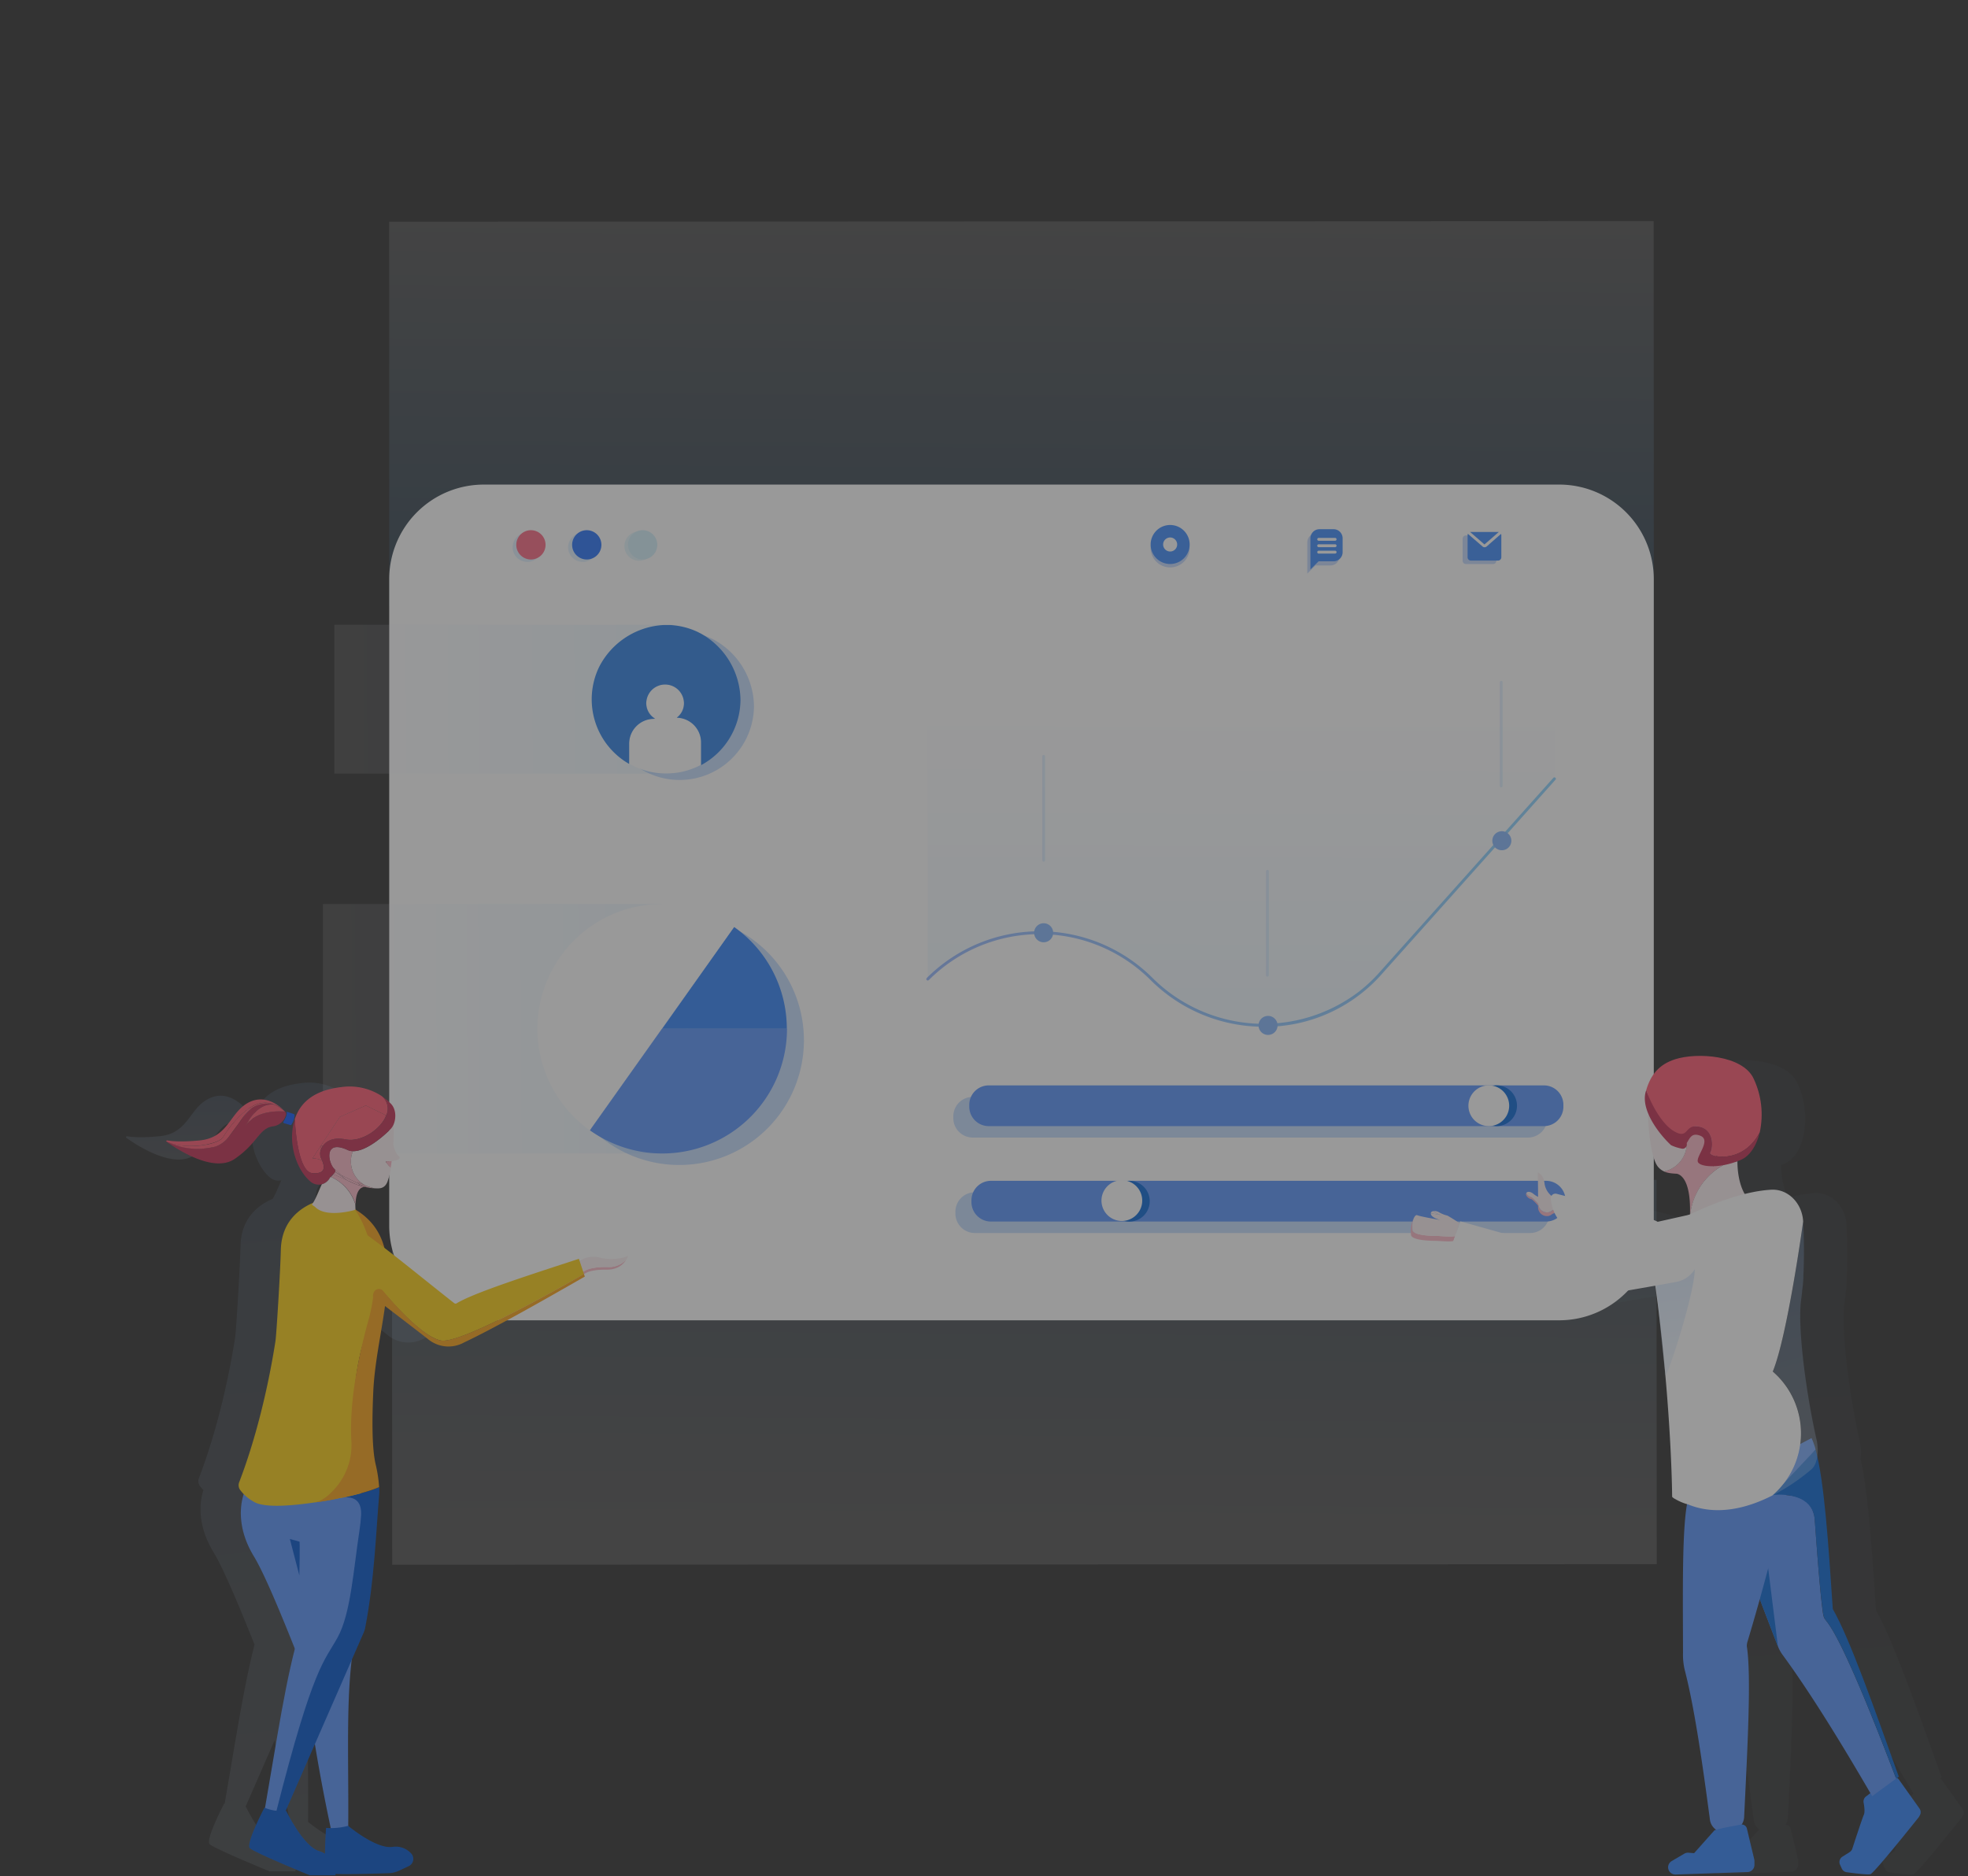 <svg width="449" height="428" fill="none" xmlns="http://www.w3.org/2000/svg">
  <rect width="100%" height="100%" fill="#333333" stroke="none"/>
  <g opacity=".5">
    <g opacity=".45">
      <path d="M52.93 256.08a3.56 3.56 0 0 0 3.12-2.62.79.79 0 0 0-.2-.74 10.5 10.5 0 0 0-1.17-1.07l-.14-.1c-1.53-1.15-4-2.32-6.76-.97-4.68 2.16-4.68 8.03-11.44 8.64-4 .39-6.2.2-7.35 0a.2.2 0 0 0-.08 0 .2.2 0 0 0-.15.18l.01.1.06.09c2.72 1.93 10.81 7.12 15.53 3.93 5.19-3.59 5.5-6.91 8.57-7.44Z" fill="url(#a)" style="mix-blend-mode:multiply" opacity=".34"/>
      <path d="M55.5 255a.23.23 0 0 0 .13.34l1.46.41c.05.02.1.01.14 0a.22.22 0 0 0 .11-.1c.43-.65.67-1.41.7-2.2a.22.22 0 0 0-.16-.2c-.43-.14-1.69-.55-1.68-.53.25.64-.38 1.78-.7 2.28Z" fill="url(#b)"/>
      <path d="M127.8 286.06a6.19 6.19 0 0 0-4.73.66l-.15-.44c-11.73 3.85-24.1 7.81-27.97 10.2a.5.5 0 0 1-.47-.07c-6.25-4.92-11.4-9.16-15.94-12.61a14 14 0 0 0-6.55-8.7l-.06-.1V273.89c.1-4.59 2.31-3.97 2.31-3.97l1 .18c.39.05.75.09 1.07.1.33.03.66.04.97 0a1.97 1.97 0 0 0 1.55-.78c.16-.23.3-.47.4-.73.35-1.01.6-2.05.77-3.11v-.06c0-.25.2-1.3.22-1.52.85-.13 2.38-.47 1.53-1.18-.84-.72-1.2-2.56-1.2-2.56.1-1.85.1-3.52.06-4.62.59-1.38.61-3.5-.6-4.72a13.26 13.26 0 0 0-11.33-3.8c-5.66.64-9.24 3.08-10.62 7.32-.3.92-.5 1.88-.58 2.85-.41 4.32 1.4 8.87 3.88 11.12.12.1.24.22.36.31a2.88 2.88 0 0 0 2.52.53c-.36.58-1.2 2.96-2.03 4.26-3.09 1.31-7.2 4.25-7.33 10.77-.11 4.65-1 19.42-1.22 20.82-1.76 11.21-4.64 22.67-8.28 32.15a1.83 1.83 0 0 0 .26 1.78c.24.32.5.62.79.91-.65 1.88-1.84 7.39 2.31 14.2 2.55 4.2 6.75 14.58 9.34 21.05-2.54 9.93-4.46 22.78-6.83 36.35l-.11-.05s-4.33 8.24-3.3 9.24c1.03 1 13.67 6.19 13.67 6.19h5.9v-.33c3.1.11 9.52-.1 12.17-.19a6.02 6.02 0 0 0 2.26-.53l2.22-1.03a1.82 1.82 0 0 0 .5-3 4.75 4.75 0 0 0-4.14-1.4c-3.61.57-9.76-4.47-10.14-4.8.12-13.97-.47-27.2.8-37.87l2.77-6.33c.17-.4.29-.81.34-1.24 2.03-10.57 2.38-20.78 3.18-30.6 0-2.17-.28-4.34-.81-6.45-.97-3.96-.8-11.16-.56-16.54.29-6.5 1.83-13.27 2.68-19.56 3.42 2.62 6.96 5.32 9.71 7.47a7.33 7.33 0 0 0 8.27.87c6.81-3.22 16.97-8.97 27.6-15.06l-.18-.55c.53-.42 1.86-1.07 5.05-1.03 2.69.04 3.93-1.25 4.59-2.29.17-.3.32-.6.44-.91-.76.51-3.71 1.17-6.36.51ZM65.24 416.11s-.26 3.1-.26 5.9c-.4-.27-.84-.48-1.3-.6-3.65-1-7.56-9.17-7.56-9.17h-.13l6.68-15.28c.99 5.96 2.18 12.33 3.63 19.19-.34 0-.7-.01-1.06-.04Z" fill="url(#c)" style="mix-blend-mode:multiply" opacity=".3"/>
    </g>
    <path d="m377.94 269.17.04 87.68-288.5.13-.05-87.68 288.51-.13Z" fill="url(#d)" style="mix-blend-mode:multiply" opacity=".16"/>
    <g opacity=".13">
      <path d="m447.73 412.67-4.68-6.55c-.11-.15-.25-.28-.4-.38l.34-.25c-5.56-15.55-11.2-31.52-14.99-38.09-.9-13.46-1.78-27.04-3.52-34.59.18-1.25.13-2.53-.13-3.77-2.46-10.8-4.38-25.78-3.53-31.83.12-.82.2-1.66.3-2.52.14-1.05.22-2.11.22-3.18v-.1c0-.23 0-.47.03-.7.17-4.03.07-8.08-.1-11.3-.2-4.16-3.44-7.42-7.25-7.2-2.03.14-4.04.47-6 .98-1.79-3.11-1.65-7.41-1.65-7.41l.93-.39c1.96-.9 3.44-3.2 4.13-6.16.88-4.11.4-8.4-1.39-12.2-2.49-5.34-12.87-6-17.85-4.38-3.57 1.16-5.48 3.45-6.5 6.94l-.14.47c-.45 1.65-.06 3.48.72 5.24l-.25.08c.1 2.33.55 9.22 2.18 11.5.4.52.92.94 1.52 1.2.77.3 1.59.46 2.41.47h.33c.9.14 3.32 1.25 3.1 9.24l-.22.1-7.08 1.63c-2.27-1.31-13.92-4.04-22.95-6.36a1.03 1.03 0 0 0-1.17.46 4.35 4.35 0 0 1-1.57-2.82c-.21-2.03-1.46-2.46-1.5-2.47l.04 4.37V276.22a2.03 2.03 0 0 0 2.03 2c.34.01.66-.09.94-.28.22-.16.47-.3.73-.4.18.42.4.81.65 1.18.18.22.4.4.66.51 3.45 1.74 6.83 3.43 10 4.95-2.72.73-5.47 1.49-8.27 2.28-.3.08-.62.06-.92-.04-3.68-1.55-14.15-4.38-23.5-7l-.16.42c-.2-.13-2.5-1.62-2.76-1.72-.66-.15-1.3-.4-1.9-.74a1.97 1.97 0 0 0-1.3-.28c-.3.04-.54.19-.58.48v.1c.05.94 2.16 1.44 2.16 1.44s-4.46-.76-5.27-1.09c-.29-.12-.58.25-.83.82a7.17 7.17 0 0 0-.5 3.71c.38 1.36 5.84 1.27 5.84 1.27s3.09.25 3.73 0l-.15.4 22.1 11.74a10.1 10.1 0 0 0 7.2.88c5.68-.93 11.23-1.88 16.67-2.85.27 1.93.52 3.86.75 5.8.6 5.75 1.4 13.48 1.52 14.44.98 10.9 1.48 20.86 1.56 27.68.23.22.49.4.78.53.83.47 1.7.84 2.62 1.1-1.17 6.56-.93 20.8-.92 33.81-.04 1.45.13 2.89.5 4.28 2.11 8.31 3.93 20.6 5.63 33.62a3.4 3.4 0 0 0 1.35 2.2.94.94 0 0 0-.34.15l-4.58 5.14-1.23-.12c-.34-.03-.68.05-.97.22l-2.89 1.68a1.64 1.64 0 0 0-.66 2.1 1.62 1.62 0 0 0 1.55.96l16.31-.56a1.66 1.66 0 0 0 1.48-1.06c.08-.2.11-.42.1-.64v-.86c0-.11-.01-.22-.04-.33l-1.66-6.97a1.16 1.16 0 0 0-1.17-.85c.34-.54.53-1.16.54-1.8.75-15.6 1.67-32 .6-38.72 0-.29.05-.57.12-.85.95-3.07 1.9-6.32 2.83-9.7l1.81 4.7c1.03 2.7 1.84 4.8 2.3 5.96.25.67.6 1.3 1.03 1.88 6.22 8.51 12.98 19.43 19.95 31.43l-.96.73a1.43 1.43 0 0 0-.55 1.4c.16.88.32 2.19.04 2.8-.38.8-2.1 6.03-2.62 7.67-.1.31-.31.59-.6.76l-1.66 1.06a1.46 1.46 0 0 0-.65 1.08c-.02.25.02.5.13.72l.39.88a1.44 1.44 0 0 0 1.11.83c1.5.22 4.71.66 5.39.45.86-.23 10.4-12.21 10.96-12.91l.05-.07.18-.27a1.43 1.43 0 0 0-.03-1.7Z" fill="url(#e)" style="mix-blend-mode:multiply" opacity=".3"/>
      <path d="M359.44 274.32c.37.05 1.68 1.54 1.68 1.54v-2.01c-.4-.21-.78-.46-1.14-.74-.43-.38-1.31-.66-1.55-.1-.28.54.63 1.27 1 1.31Z" fill="url(#f)"/>
    </g>
    <path d="m88.82 138.27-.04-87.69 288.5-.13.05 87.68-288.51.14Z" fill="url(#g)" style="mix-blend-mode:multiply" opacity=".16"/>
    <path d="M355.72 110.55H110.38a21.58 21.58 0 0 0-21.58 21.58v147.5a21.58 21.58 0 0 0 21.58 21.58h245.34a21.58 21.58 0 0 0 21.59-21.58v-147.5a21.58 21.58 0 0 0-21.59-21.58Z" fill="#fff"/>
    <path opacity=".12" d="M150.98 206.24h-77.3v56.91h77.3v-56.91Z" fill="url(#h)"/>
    <path opacity=".12" d="M153.58 142.54h-77.3v33.95h77.3v-33.95Z" fill="url(#i)"/>
    <g opacity=".31" fill="#4791FC">
      <path d="M154.95 208.86a28.45 28.45 0 0 0-16.5 51.63l32.94-46.4a28.34 28.34 0 0 0-16.44-5.23Z"/>
      <path d="M154.95 237.31h28.46a28.4 28.4 0 0 0-12.02-23.22l-17.29 24.36-15.64 22.04c.35.25.7.5 1.07.73a28.44 28.44 0 0 0 43.86-22.77c0-.38.04-.76.04-1.14h-28.48Z"/>
    </g>
    <path d="M179.51 234.7a28.4 28.4 0 0 0-12.02-23.22l-16.43 23.22h28.45Z" fill="#3585F9"/>
    <path opacity=".31" d="m162.94 145.98-.34-.18-.27-.13c-.31-.15-.66-.29-.95-.41l-.53-.21-.29-.1c-.4-.14-.81-.27-1.23-.37l-.17-.05c-.44-.1-.89-.2-1.36-.28l-.24-.04-.42-.07h-.3c-.3 0-.6-.05-.9-.06h-1.45a17.57 17.57 0 0 0-14.73 9.53 16.97 16.97 0 1 0 32.26 7.57 17.53 17.53 0 0 0-9.08-15.2Z" fill="#4791FC"/>
    <path d="M151.06 206.24a28.45 28.45 0 0 0-16.5 51.63l32.93-46.4a28.31 28.31 0 0 0-16.43-5.23Z" fill="#fff"/>
    <path d="m151.06 234.7 16.43-23.22-17.25 24.35-15.65 22.04a28.45 28.45 0 0 0 44.94-22.04l.03-1.14h-28.5Z" fill="#5B95FC"/>
    <path d="M154.4 163.68a4.08 4.08 0 0 0 1.65-3.27 4.3 4.3 0 0 0-8.6 0 4.1 4.1 0 0 0 2.02 3.51l-.6.03a5.68 5.68 0 0 0-5.33 5.7v4.57a16.98 16.98 0 0 0 16.41.26v-5.12a5.66 5.66 0 0 0-5.55-5.68Z" fill="#fff"/>
    <path d="M154.07 142.66c-.4-.05-.8-.07-1.2-.1a16.82 16.82 0 0 1 1.2.1Z" fill="#3384E5"/>
    <path d="M168.94 159.72a17.57 17.57 0 0 0-9.07-15.2l-.34-.17-.27-.14c-2-.96-4.17-1.5-6.38-1.62h-1.46a17.58 17.58 0 0 0-14.73 9.57 16.98 16.98 0 0 0 6.85 22.12v-4.58a5.67 5.67 0 0 1 5.33-5.69l.6-.03a4.1 4.1 0 0 1-2.03-3.51 4.3 4.3 0 0 1 8.61 0 4.08 4.08 0 0 1-1.65 3.27 5.66 5.66 0 0 1 5.55 5.7v5.12a17.02 17.02 0 0 0 8.99-14.84Z" fill="#3384E5"/>
    <path opacity=".41" d="M132.96 128.2a3.34 3.34 0 1 0 0-6.69 3.34 3.34 0 0 0 0 6.68Z" fill="#B8DFFF"/>
    <path opacity=".6" d="M145.62 127.92a3.34 3.34 0 1 0 0-6.67 3.34 3.34 0 0 0 0 6.67Z" fill="#D6F1FC"/>
    <path d="M146.62 127.64a3.34 3.34 0 1 0 0-6.68 3.34 3.34 0 0 0 0 6.68Z" fill="#D6F1FC"/>
    <path d="M133.87 127.64a3.34 3.34 0 1 0 0-6.68 3.34 3.34 0 0 0 0 6.68Z" fill="#2B75F9"/>
    <path opacity=".41" d="M120.3 128.2a3.34 3.34 0 1 0 0-6.69 3.34 3.34 0 0 0 0 6.68Z" fill="#B8DFFF"/>
    <path d="M121.13 127.64a3.34 3.34 0 1 0 0-6.68 3.34 3.34 0 0 0 0 6.68Z" fill="#FC6B86"/>
    <path opacity=".12" d="M211.67 128.19v95.17a36.11 36.11 0 0 1 51.06 0 36.13 36.13 0 0 0 47.38 3.23 37.24 37.24 0 0 0 5.06-4.75l39.48-44.18v-49.47H211.67Z" fill="url(#j)"/>
    <path d="M288.32 234.24a36.46 36.46 0 0 1-25.81-10.65 35.79 35.79 0 0 0-50.6 0 .33.33 0 0 1-.47 0 .33.33 0 0 1 0-.46 36.44 36.44 0 0 1 51.53 0 35.9 35.9 0 0 0 46.94 3.2c1.82-1.4 3.5-2.98 5.01-4.71l39.49-44.18a.33.33 0 0 1 .46 0 .34.34 0 0 1 .1.23c0 .04 0 .09-.03.13a.33.33 0 0 1-.07.1l-39.48 44.18a35.6 35.6 0 0 1-27.1 12.18l.03-.02Z" fill="url(#k)" opacity=".58"/>
    <path d="M238.11 214.97a2.17 2.17 0 1 0 0-4.34 2.17 2.17 0 0 0 0 4.34Z" fill="#88B8FC"/>
    <path d="M342.5 193.97a2.17 2.17 0 1 0 0-4.33 2.17 2.17 0 0 0 0 4.33Z" fill="#88B8FC"/>
    <path d="M289.16 236.1a2.17 2.17 0 1 0 0-4.33 2.17 2.17 0 0 0 0 4.33Z" fill="#88B8FC"/>
    <path d="M238.11 196.58a.32.32 0 0 1-.23-.1.32.32 0 0 1-.1-.22v-23.7a.33.33 0 1 1 .66 0v23.7c0 .08-.03.17-.1.23a.32.32 0 0 1-.23.1Z" fill="url(#l)" opacity=".15"/>
    <path d="M342.5 179.64a.33.33 0 0 1-.32-.33v-23.7a.33.33 0 0 1 .65 0v23.7a.34.34 0 0 1-.32.33Z" fill="url(#m)" opacity=".15"/>
    <path d="M289.16 222.8a.33.33 0 0 1-.32-.32v-23.7c0-.09.03-.17.1-.23.05-.07.14-.1.22-.1a.33.33 0 0 1 .33.33v23.7c0 .09-.03.17-.1.23a.33.33 0 0 1-.23.1Z" fill="url(#n)" opacity=".15"/>
    <path opacity=".31" d="M348.6 250.24H221.94a4.44 4.44 0 0 0-4.44 4.43v.42a4.44 4.44 0 0 0 4.44 4.43H348.6a4.44 4.44 0 0 0 4.44-4.43v-.42a4.44 4.44 0 0 0-4.44-4.43Z" fill="#4791FC"/>
    <path opacity=".31" d="M349.1 272H222.42a4.44 4.44 0 0 0-4.44 4.45v.4a4.44 4.44 0 0 0 4.44 4.45h126.66a4.44 4.44 0 0 0 4.44-4.44v-.41a4.44 4.44 0 0 0-4.44-4.44Z" fill="#4791FC"/>
    <path d="M352.25 247.62H225.58a4.44 4.44 0 0 0-4.44 4.44v.4a4.44 4.44 0 0 0 4.44 4.45h126.67a4.44 4.44 0 0 0 4.44-4.44v-.41a4.44 4.44 0 0 0-4.44-4.44Z" fill="#5B95FC"/>
    <path d="M352.75 269.39H226.08a4.44 4.44 0 0 0-4.44 4.44v.41a4.44 4.44 0 0 0 4.44 4.44h126.67a4.44 4.44 0 0 0 4.43-4.44v-.41a4.44 4.44 0 0 0-4.43-4.44Z" fill="#5B95FC"/>
    <path d="M257.66 278.69a4.65 4.65 0 1 0 0-9.3 4.65 4.65 0 0 0 0 9.3Z" fill="#0D69D6"/>
    <path d="M341.45 256.91a4.65 4.65 0 1 0 0-9.3 4.65 4.65 0 0 0 0 9.3Z" fill="#0D69D6"/>
    <path d="M255.95 278.55a4.65 4.65 0 1 0 0-9.3 4.65 4.65 0 0 0 0 9.3Z" fill="#fff"/>
    <path d="m437.8 414.52-.05.07c-.57.71-10.16 12.75-11.02 12.98-.66.18-3.93-.24-5.42-.45a1.43 1.43 0 0 1-1.11-.84l-.4-.88a1.43 1.43 0 0 1 .08-1.34c.11-.19.27-.35.45-.47l1.68-1.06c.28-.18.49-.45.6-.77.53-1.65 2.25-6.9 2.61-7.7.3-.63.13-1.94-.04-2.82a1.44 1.44 0 0 1 .55-1.4l5.45-4.15a1.44 1.44 0 0 1 1.63-.09c.17.1.31.23.43.4l4.7 6.6a1.45 1.45 0 0 1 0 1.66l-.14.26Z" fill="#3585F9"/>
    <path d="M353.92 276.3c-.28.19-.6.3-.94.29a2.03 2.03 0 0 1-2.04-2.02l-.08-7.08.05 4.39v3.56a2.03 2.03 0 0 0 2.03 2c.34.01.67-.09.94-.28.35-.27.75-.43 1.18-.5l-.17-.82c-.35.08-.68.24-.97.46Z" fill="#FCB9C8"/>
    <path d="M352.98 276.59c.33 0 .66-.1.94-.3.3-.22.64-.37 1-.45l-.53-2.7a4.52 4.52 0 0 1-2.01-3.15c-.22-2.05-1.47-2.48-1.52-2.5l.08 7.08a2.03 2.03 0 0 0 2.04 2.02Z" fill="#FCF0F2"/>
    <path d="M349.24 273.1a1.67 1.67 0 0 1-1.04-.89c-.25.56.66 1.31 1.04 1.31s1.7 1.55 1.7 1.55v-.44s-1.34-1.48-1.7-1.52Z" fill="#FCB9C8"/>
    <path d="M350.92 273.9v.44-.44Z" fill="#FCF0F2"/>
    <path d="m350.92 273.9-.01-2.02h-.01l.02 1.63v.39Z" fill="#FCF0F2"/>
    <path d="M349.24 273.1c.37.05 1.67 1.53 1.7 1.55v-1.59c-.42-.2-.8-.46-1.16-.75-.43-.37-1.3-.65-1.56-.1a1.69 1.69 0 0 0 1.02.9Z" fill="#FCF0F2"/>
    <path d="M332 281.97c-.42.28-3.82 0-3.82 0s-5.5.1-5.9-1.27a6.25 6.25 0 0 1 .16-2.62 7.15 7.15 0 0 0-.5 3.73c.37 1.37 5.9 1.27 5.9 1.27s3.39.29 3.8 0l1.38-3.99-1.02 2.88Z" fill="#FCB9C8"/>
    <path d="M327.02 276.3c-.3.04-.54.19-.58.49l2.51.45a4.72 4.72 0 0 1-1.93-.94Z" fill="#FCF0F2"/>
    <path d="M322.3 280.7c.39 1.36 5.9 1.27 5.9 1.27s3.4.28 3.82 0l1-2.91a50.1 50.1 0 0 0-2.77-1.73c-.67-.16-1.3-.4-1.9-.74a1.96 1.96 0 0 0-1.32-.29c.57.46 1.23.78 1.93.94l-2.51-.45v.1c.05.94 2.18 1.44 2.18 1.44s-4.49-.76-5.3-1.1c-.3-.11-.6.26-.84.83a6.24 6.24 0 0 0-.18 2.64Z" fill="#FCF0F2"/>
    <path d="M414.04 346.71c-.5-6.76-8.5-5.54-8.5-5.54l8.7-10.47c-.23-.9-.55-1.78-.94-2.62l-20.95 11.06c3.88 12.1 11.49 31.81 13.31 36.5a8.1 8.1 0 0 0 1.04 1.89c6.36 8.69 13.3 19.96 20.44 32.25l5.46-4.01c-16.55-43.43-16.1-33.33-16.77-38.29-.66-4.95-1.3-14-1.79-20.77Z" fill="#5B95FC"/>
    <path d="m401.34 364.46 1.7-9.62 2.6 20.8-4.3-11.18Z" fill="#0D69D6"/>
    <path d="m404.16 336.96-15.59.82a3.4 3.4 0 0 0-3.17 3.27c-1.74 5.13-1.44 21.36-1.42 36.05-.04 1.45.12 2.9.5 4.3 2.12 8.35 3.92 20.7 5.65 33.8a3.32 3.32 0 0 0 3.93 2.76l1.2-.26a3.4 3.4 0 0 0 2.67-3.27c.76-15.71 1.67-32.17.6-38.92.01-.29.05-.57.12-.85a542.37 542.37 0 0 0 8.87-33.38 3.4 3.4 0 0 0-3.36-4.32Z" fill="#5B95FC"/>
    <path d="M418.15 367.08c-.98-14.56-1.93-29.25-3.93-36.38l-9.73 10.35s9.03-1.13 9.53 5.63c.5 6.77 1.16 15.79 1.84 20.8.67 5 .22-5.14 16.76 38.28l.59-.43c-5.58-15.6-11.25-31.66-15.06-38.25Z" fill="#0D69D6"/>
    <path d="m378.85 248.35-1.65 3.01s-1.06.77-1.04 1.26c.73-.28 1.31 1.43 2.14 1.43a6.69 6.69 0 0 1 1.36 13.21c2.8 1.31 10.27-.32 11.02-.53l2.38-8.86-14.21-9.52Z" fill="#FCB9C8"/>
    <path d="M384.87 260.73a6.64 6.64 0 0 0-6.54-6.68c-.8 0-1.6.16-2.36.45.1 2.34.56 9.27 2.2 11.56.4.53.92.94 1.52 1.2a6.66 6.66 0 0 0 5.18-6.53Z" fill="#FCF0F2"/>
    <path d="m393.9 265.44-11.78 2.3s3.75-.56 3.45 9.4a.17.17 0 0 0 .06.14 14.74 14.74 0 0 1 8.27-11.84Z" fill="#FCB9C8"/>
    <path d="M398.6 273.22c-2.38-3.12-2.2-8.3-2.2-8.3l-2.5.52a14.73 14.73 0 0 0-8.3 11.84c1 1.13 15.3-1.04 13-4.06Z" fill="#FCF0F2"/>
    <path d="M381.92 259.64c4.25 1.3 2.32-3.45 5.8-2.62 3.48.82 3.14 4.89 2.53 5.89-.6 1 7.32 2.94 11.24-4.58.89-4.13.4-8.44-1.4-12.26-2.5-5.36-12.94-6.03-17.94-4.4-3.6 1.16-5.5 3.47-6.55 6.97.8 2.5 2.98 9.93 6.32 11Z" fill="#FF5C74"/>
    <path d="M381.25 261.26c.8.38 1.64.64 2.51.8a.97.97 0 0 0 1.1-1 1.21 1.21 0 0 1 0-.33c.73-1.17 1.12-2.36 3.03-1.64 2.68 1.01-1.1 4.81-.5 6.03.6 1.2 5.3 1.5 9.93-.58 1.96-.9 3.45-3.22 4.15-6.2-3.93 7.5-11.82 5.52-11.24 4.59.6-.93.98-5.17-2.53-5.9-3.5-.71-2.29 3.09-5.8 1.03-3.01-1.78-5.52-6.92-6.3-9.4l-.15.47c-1.12 4.2 3.13 9.66 5.8 12.13Z" fill="#C43155"/>
    <path d="m404.73 272.8-26.53 5.94c-2.29-1.31-14-4.06-23.07-6.39a1.08 1.08 0 0 0-.97.24 1.06 1.06 0 0 0-.34.94c.13 1.58.66 3.1 1.55 4.42.17.22.4.4.65.5 8.23 4.16 16.08 8.01 21.67 10.1.84.39 1.8.49 2.7.29l26.67-5.97-2.33-10.07Z" fill="#fff"/>
    <path d="M414.47 328.52c-2.46-10.85-4.4-25.91-3.54-32 .12-.82.2-1.67.29-2.53.15-1.06.23-2.12.23-3.19v-.1l.04-.7c.16-4.06.07-8.14-.1-11.36 0 0-3.58 26.19-6.92 34.24a18.63 18.63 0 0 1-.12 28.3c3.15-1.6 6.1-3.57 8.79-5.85 1.7-1.3 1.8-4.68 1.33-6.81Z" fill="url(#o)" style="mix-blend-mode:multiply" opacity=".3"/>
    <path d="M404.46 312.9c3.35-8.08 6.93-34.23 6.93-34.23-.22-4.2-3.47-7.47-7.3-7.25-12.24.7-28.14 10.87-28.14 10.87 3.67 20.98 5.4 45.96 5.55 59.21.23.22.5.4.79.54.9.52 1.85.91 2.85 1.18 6.76 2.76 13.85.69 19.2-2.03a18.64 18.64 0 0 0 .12-28.29Z" fill="#fff"/>
    <path d="M377.76 292.8s1.97 19.5 2.19 20.89c.21 1.38 7.63-21.42 6.6-24.88-1.03-3.46-8.79 3.98-8.79 3.98Z" fill="url(#p)" style="mix-blend-mode:multiply" opacity=".3"/>
    <path d="M387.36 284.64a6.4 6.4 0 0 0-7.62-4.67c-7 1.64-14.4 3.6-22.01 5.75-.31.08-.63.07-.93-.04-3.7-1.56-14.23-4.4-23.62-7.04l-1.75 4.86 22.21 11.79a10.17 10.17 0 0 0 7.27.89c7.36-1.22 14.53-2.46 21.53-3.72a6.29 6.29 0 0 0 4.92-7.86v.04Z" fill="#fff"/>
    <path d="M391.13 417.6c.3-.32 5.85-1.29 5.85-1.29a1.2 1.2 0 0 1 .97.07 1.19 1.19 0 0 1 .6.77l1.68 7.03.05.33v.88a1.65 1.65 0 0 1-1.6 1.7l-16.4.56a1.67 1.67 0 0 1-1.7-1.6 1.66 1.66 0 0 1 .82-1.47l2.9-1.7c.29-.16.63-.24.97-.2l1.24.1 4.62-5.19Z" fill="#3585F9"/>
    <path d="m73.77 343.77-17.9-3.6s-3.09 6.44 2.06 14.9c3.84 6.31 11.42 26.64 11.6 26.58a399.33 399.33 0 0 0 6.6 38.47l3.28-.3c.31-18.42-.93-35.81 2.04-48.08.05-.6-.88-2.47-1.08-3.03l-6.6-24.94Z" fill="#5B95FC"/>
    <path d="M82.16 349.1c1.37-8.87-1.14-14.4-1.14-14.4l2.15-1.11-10.56-7.33s-5.04 7.43-4.17 15.19c.86 7.75.06 30.33.06 30.33-3.22 10.42-5.34 25.26-8.1 41.03l2.77.4c8.44-33.25 10.99-34.23 13.97-39.64 3.02-5.5 3.62-15.6 5.02-24.47Z" fill="#5B95FC"/>
    <path d="M65.3 413.14s3.92 8.16 7.55 9.17c3.63 1 3.71 5.51 3.71 5.51h-5.89S58 422.64 57 421.64s3.33-9.24 3.33-9.24c1.57.65 3.27.9 4.97.74Z" fill="#0658CE"/>
    <path d="M81.03 275.82c-4.58.13-7.5-.5-9.49-1.46-3.1 1.31-7.32 4.22-7.47 10.84-.1 4.65-1 19.42-1.23 20.81-1.76 11.22-4.63 22.67-8.27 32.15a1.85 1.85 0 0 0 .25 1.79 9.9 9.9 0 0 0 3.41 2.83c5.13 2.48 24.15-2.03 24.15-2.03s-4.7-20.2 1.31-37c6.08-16.97-2.66-27.93-2.66-27.93Zm-19.82 45.54.06-.52c0 .18-.03.35-.06.52Z" fill="#FCD017"/>
    <path d="M89.4 264.93c0 .19-.18 1.27-.22 1.52.09-.5.18-1 .23-1.52Z" fill="#FCF0F2"/>
    <path d="m84.41 271-1-.18 1 .19Z" fill="#FCF0F2"/>
    <path d="m83.4 270.82.99.18c.39.05.75.08 1.07.1a13.8 13.8 0 0 1-1.91-.58l-.15.3Z" fill="#FCB9C8"/>
    <path d="M65.03 253.6v-.03s-6.45-.72-8.9 3.27c0 0 2.41-5.45 6.55-4.85a5.72 5.72 0 0 0-3.56.06c-2.44.65-3.58 2.81-5 4.73-.55.74-1.26 1.72-1.82 2.46a6.34 6.34 0 0 1-3.12 2.32 15.5 15.5 0 0 1-10.9-1.1l-.35-.16a.18.18 0 0 0 .08.17c2.7 1.93 10.8 7.13 15.52 3.93 5.23-3.57 5.53-6.88 8.6-7.42a3.56 3.56 0 0 0 3.11-2.61.8.8 0 0 0-.21-.77Z" fill="#C43155"/>
    <path d="m64.75 253.33.25.22c-.05-.03-.13-.12-.25-.22Z" fill="#C43155"/>
    <path d="M50.97 259.33c1.2-2.07 4.71-6.65 8.12-7.57 2.78-.73 4.93.92 5.66 1.57l.25.22c-.37-.37-.76-.73-1.17-1.06l-.14-.1c-1.53-1.15-3.99-2.3-6.76-.97-4.62 2.24-4.62 8.11-11.42 8.76-3.99.38-6.2.2-7.34 0h-.08a.19.19 0 0 0-.15.18c3.8 2.01 11.86.95 13.03-1.03Z" fill="#FF5C74"/>
    <path d="M45.5 262.1c1.23-.05 2.44-.22 3.63-.51a6.34 6.34 0 0 0 3.13-2.33l1.81-2.45c1.42-1.92 2.57-4.09 5-4.74 1.15-.4 2.4-.41 3.56-.05-4.14-.6-6.54 4.85-6.54 4.85 2.44-4.02 8.9-3.28 8.9-3.28l-.25-.22c-.73-.65-2.9-2.32-5.66-1.58-3.4.89-6.91 5.47-8.11 7.54-1.2 2.07-9.23 3.04-13.1 1l.35.16a15.5 15.5 0 0 0 7.28 1.6Z" fill="#FF5C74"/>
    <path d="M66.5 256.56c.44-.65.69-1.42.7-2.2a.21.21 0 0 0-.15-.2c-.43-.15-1.7-.55-1.68-.53.25.65-.39 1.78-.7 2.27a.22.22 0 0 0-.02.2c.01.04.03.07.06.09.02.02.05.04.09.05l1.45.42a.23.23 0 0 0 .26-.1Z" fill="#115BFA"/>
    <path d="M76.48 267.2a.6.6 0 0 1-.06.17l.44.22-.27-.21-.11-.18Z" fill="#FCB9C8"/>
    <path d="M79.28 262.36c-5.17-2.39-4.58 2.39-3.19 4.12l.52.45 1.03.98.15.14 4.05 2-.24-.37 1.96.84a6.16 6.16 0 0 1-3.04-7.89c-.43 0-.85-.1-1.24-.27Z" fill="#FCB9C8"/>
    <path d="m76.48 267.2.1.18.28.2.93.47-.15-.14c-.33-.33-.65-.66-1.03-.98l-.52-.45.16.19a.66.66 0 0 1 .23.53Z" fill="#FCB9C8"/>
    <path d="M83.39 270.81Z" fill="#FCB9C8"/>
    <path d="m81.84 270.05 1.55.76.18-.29-1.97-.83.24.36Z" fill="#FCB9C8"/>
    <path d="M79.4 269.38c.66.34 1.34.63 2.04.88l-2.12-.92.08.04Z" fill="#FCB9C8"/>
    <path d="M81.47 270.27c.62.22 1.26.4 1.91.54l-1.26-.36-.65-.18Z" fill="#FCB9C8"/>
    <path d="m77.79 268.05.87.84a35.85 35.85 0 0 1-1.8-1.3l-.44-.22c-.1.2-.23.37-.4.52l3.28 1.44-.66-.44-.85-.84Z" fill="#FCB9C8"/>
    <path d="m81.84 270.05-4.05-2 .87.84.65.45 2.12.92.65.18-.24-.39Z" fill="#FCB9C8"/>
    <path d="m78.66 268.9-.87-.85-.93-.46c.34.26.98.75 1.8 1.3Z" fill="#FCB9C8"/>
    <path d="m82.12 270.45 1.26.36-1.54-.77.28.41Z" fill="#FCB9C8"/>
    <path d="M90.94 263.72c-.83-.7-1.2-2.56-1.2-2.56.1-1.85.11-3.52.06-4.62-.13.34-.33.66-.58.94-1.71 1.77-5.71 5.23-8.7 5.15a6.16 6.16 0 0 0 3.05 7.9c.63.23 1.27.43 1.92.57.36 0 .65.04.96 0a1.97 1.97 0 0 0 1.55-.78c.17-.23.3-.47.4-.73.36-1.01.62-2.06.78-3.11l-1.03-1.25a.17.17 0 0 1-.07-.04.17.17 0 0 1-.03-.07.2.2 0 0 1 .2-.2h1.15c.86-.15 2.38-.46 1.54-1.2Z" fill="#FCF0F2"/>
    <path d="M88.9 264.92h-.65a.2.2 0 0 0-.2.2c0 .03.02.07.05.1l1.03 1.24v-.04c.04-.25.2-1.3.22-1.52l-.44.02Z" fill="#FCB9C8"/>
    <path d="M71.28 267.64c3.08.25 2.76-1.52 2.22-2.85a4.33 4.33 0 0 0-2.22-.5l6.24-9.47 5.95-2.62 4.65 2.28a3.68 3.68 0 0 0-1-4.4 13.3 13.3 0 0 0-9.26-2.07c-5.66.65-9.23 3.09-10.61 7.33.16 3.03.92 12.06 4.03 12.3Z" fill="#FF5C74"/>
    <path d="m73.27 262.12-.1-.7h.48c.8-1.14 2.41-2.05 5.24-1.48 3.48.7 7.98-2.28 9.21-5.46l-4.63-2.28-5.95 2.62-6.24 9.46c.77-.03 1.54.14 2.22.5l-.34-.76c-.2-.62-.17-1.3.1-1.9Z" fill="#FF5C74"/>
    <path d="m73.27 262.12.06-.15c.1-.2.2-.37.31-.54h-.48l.1.7Z" fill="#FF5C74"/>
    <path d="M74.42 267.01v.18l.19.08-.19-.26Z" fill="#C43155"/>
    <path d="M89.2 251.82a13.24 13.24 0 0 0-2.08-1.73 3.68 3.68 0 0 1 1 4.39c-1.23 3.18-5.73 6.16-9.21 5.46-2.85-.57-4.48.34-5.24 1.49-.12.17-.22.35-.3.54l-.07.15c-.28.6-.32 1.28-.1 1.9l.32.77c.54 1.3.87 3.1-2.21 2.85-3.09-.25-3.87-9.27-4.04-12.3-.3.93-.5 1.89-.58 2.85-.41 4.33 1.4 8.88 3.88 11.13l.36.32a2.89 2.89 0 0 0 4.1-.54l.12-.18v-.04c.26-.35.55-.69.88-.99.16-.15.3-.33.4-.52a.6.6 0 0 0 .05-.18.65.65 0 0 0-.23-.53 1.2 1.2 0 0 1-.16-.19c-1.35-1.73-1.96-6.5 3.2-4.12.38.18.8.27 1.23.28 2.98.05 6.98-3.39 8.7-5.16.24-.28.44-.6.58-.94.58-1.37.6-3.47-.6-4.71Z" fill="#C43155"/>
    <path d="M83.38 270.81c-.65-.14-1.29-.32-1.92-.54-.7-.25-1.38-.55-2.04-.88l-.07-.05-3.27-1.44c-.17.18-.38.38-.57.6a10.05 10.05 0 0 1 5.61 6.29c.1-4.58 2.33-3.97 2.33-3.97l-.07-.01Z" fill="#FCB9C8"/>
    <path d="M81.07 275.07v-.29a10.06 10.06 0 0 0-5.62-6.29c-.11.13-.21.26-.3.4v.04l-.13.18c-.4.52-.95.9-1.57 1.06-.4.65-1.4 3.5-2.3 4.65l.74.53c2.58 2.66 9.21.65 9.21.65l-.03-.93Z" fill="#FCF0F2"/>
    <path d="m68.3 351.7-2.17-.6 2.17 8.32s.18-8.26 0-7.72Z" fill="#0658CE"/>
    <path d="M74.4 417.02c1.7.12 3.4-.04 5.03-.48 0 0 6.43 5.4 10.16 4.8a4.77 4.77 0 0 1 4.13 1.41 1.83 1.83 0 0 1-.5 3l-2.24 1.05a5.9 5.9 0 0 1-2.26.54c-3.35.12-12.73.42-13.82 0-1.31-.5-.5-10.3-.5-10.3" fill="#0658CE"/>
    <path d="M339.67 256.91a4.65 4.65 0 1 0 0-9.3 4.65 4.65 0 0 0 0 9.3Z" fill="#fff"/>
    <path opacity=".35" d="M266.97 129.45a4.45 4.45 0 1 0 0-8.9 4.45 4.45 0 0 0 0 8.9Z" fill="#5B95FC"/>
    <path d="M266.97 128.67a4.45 4.45 0 1 0 0-8.9 4.45 4.45 0 0 0 0 8.9Z" fill="#428EFC"/>
    <path d="M266.97 125.82a1.6 1.6 0 1 0 0-3.2 1.6 1.6 0 0 0 0 3.2Z" fill="#fff"/>
    <path opacity=".35" d="M303.54 121.67h-3.2a2.05 2.05 0 0 0-1.92 1.28c-.1.25-.16.52-.16.79v7.12l1.86-1.86H303.54a2.07 2.07 0 0 0 2.07-2.08v-3.2a2.07 2.07 0 0 0-2.07-2.05Z" fill="#5B95FC"/>
    <path d="M304.25 120.73h-3.2a2.07 2.07 0 0 0-2.08 2.07v7.12l1.86-1.86H304.25a2.08 2.08 0 0 0 2.07-2.08v-3.18a2.07 2.07 0 0 0-2.07-2.07Z" fill="#428EFC"/>
    <path d="M304.61 123.37h-3.75a.33.33 0 0 1 0-.66h3.75c.09 0 .17.04.23.1a.33.33 0 0 1-.23.56Z" fill="#fff"/>
    <path d="M304.61 124.83h-3.75a.33.33 0 0 1-.24-.56c.06-.06.15-.1.24-.1h3.75c.09 0 .17.04.23.1a.33.33 0 0 1-.23.56Z" fill="#fff"/>
    <path d="M304.61 126.3h-3.75a.33.33 0 0 1 0-.66h3.75a.33.33 0 0 1 .33.33.33.33 0 0 1-.33.32Z" fill="#fff"/>
    <path opacity=".35" d="M340.64 122.15h-6.18a.76.76 0 0 0-.76.76v5c0 .43.34.77.76.77h6.18c.42 0 .76-.34.76-.76v-5.01a.76.76 0 0 0-.76-.76Z" fill="#5B95FC"/>
    <path d="M341.77 121.36h-6.18a.76.76 0 0 0-.76.76v5.01c0 .42.34.76.76.76h6.19c.41 0 .75-.34.75-.76v-5a.76.76 0 0 0-.75-.77Z" fill="#428EFC"/>
    <path d="m335.1 121.5 3.36 2.94a.35.35 0 0 0 .44 0l3.37-2.94" fill="#428EFC"/>
    <path d="M338.69 124.85a.65.65 0 0 1-.44-.17l-3.38-2.92a.34.34 0 0 1-.12-.23.32.32 0 0 1 .19-.32.34.34 0 0 1 .26-.01c.04.01.08.03.1.07l3.38 2.94 3.38-2.94a.3.3 0 0 1 .11-.07.32.32 0 0 1 .35.1c.03.03.06.06.07.1a.32.32 0 0 1-.07.35l-3.37 2.95c-.13.1-.3.16-.46.15Z" fill="#fff"/>
    <path d="M82.38 345.71c-.06 1.07-.18 2.2-.36 3.4-1.37 8.87-1.96 18.98-5.02 24.5-2.98 5.4-5.53 6.38-13.96 39.64l1.96.29 18.02-41.2c.17-.4.28-.8.34-1.23 2.03-10.57 2.37-20.79 3.18-30.6v-1.25c-2.35 1.09-6.74 2.08-8.05 2.37 3.01-.25 4.03 1.49 3.89 4.08Z" fill="#0658CE"/>
    <path d="M85.16 317.52c.72-16.1 9.08-33.85-4.25-41.68 0 0 7.5 9.73 3.14 25.4-2.96 10.63-4.3 20.05-3.88 27.61a14.87 14.87 0 0 1-3.8 10.8c-1.31 1.44-2.67 2.7-4.59 3.1 1.68-.17 3.34-.45 4.98-.83a9.67 9.67 0 0 1 1.7-.3c1.3-.28 5.7-1.3 8.04-2.36-.12-1.75-.39-3.5-.8-5.2-.92-3.97-.78-11.16-.54-16.54Z" fill="#F9A319"/>
    <path d="M138.51 289.05c-4.5-.06-5.59 1.13-5.8 1.44l.2.57s.66-1.46 5.39-1.4c2.68.04 3.92-1.26 4.58-2.29a5.43 5.43 0 0 1-4.37 1.68Z" fill="#FCB9C8"/>
    <path d="M136.97 286.94a6.08 6.08 0 0 0-5.14.95l.88 2.62c.21-.31 1.31-1.5 5.8-1.44a5.44 5.44 0 0 0 4.36-1.68c.17-.29.32-.6.44-.91-.74.52-3.7 1.1-6.34.46Z" fill="#FCF0F2"/>
    <path d="M87.09 294.25s8.5 10.53 13.48 11.57c4.58.97 29.05-13.09 32.67-15.16l-.26-.78-.9-2.7c-11.73 3.84-24.1 7.81-27.97 10.2a.52.52 0 0 1-.47-.07c-9.33-7.35-16.25-13.17-22.25-17.2l-13.68 1.37a315.9 315.9 0 0 0 17.73 14.62c0 .02-.66-2.42 1.65-1.86Z" fill="#FCD017"/>
    <path d="M86.2 296.7c3.93 3 8.16 6.23 11.36 8.73a7.32 7.32 0 0 0 8.27.86c6.8-3.22 16.97-8.96 27.6-15.06l-.21-.59c-3.62 2.1-28.08 16.13-32.67 15.17-4.38-.92-11.43-9.24-13.1-11.24a1.3 1.3 0 0 0-1.16-.49c-1.31.2-1.2 1.78-1.2 1.78l.62.49.5.36Z" fill="#F9A319"/>
  </g>
  <defs>
    <linearGradient id="a" x1="46.18" y1="268.35" x2="45.35" y2="233.82" gradientUnits="userSpaceOnUse">
      <stop stop-color="#E3F1FC"/>
      <stop offset="1" stop-color="#3E8CFF"/>
    </linearGradient>
    <linearGradient id="b" x1="77" y1="476.34" x2="38.38" y2="52.81" gradientUnits="userSpaceOnUse">
      <stop stop-color="#E3F1FC"/>
      <stop offset="1" stop-color="#3E8CFF"/>
    </linearGradient>
    <linearGradient id="c" x1="101.97" y1="474.06" x2="63.35" y2="50.54" gradientUnits="userSpaceOnUse">
      <stop stop-color="#E3F1FC"/>
      <stop offset="1" stop-color="#3E8CFF"/>
    </linearGradient>
    <linearGradient id="d" x1="233.76" y1="377.56" x2="234.78" y2="212.28" gradientUnits="userSpaceOnUse">
      <stop offset=".19" stop-color="#fff"/>
      <stop offset="1" stop-color="#3EA9FF"/>
    </linearGradient>
    <linearGradient id="e" x1="406.09" y1="476.33" x2="374.39" y2="37.74" gradientUnits="userSpaceOnUse">
      <stop stop-color="#E3F1FC"/>
      <stop offset="1" stop-color="#3E8CFF"/>
    </linearGradient>
    <linearGradient id="f" x1="358.36" y1="274.28" x2="361.12" y2="274.28" gradientUnits="userSpaceOnUse">
      <stop stop-color="#E3F1FC"/>
      <stop offset="1" stop-color="#3E8CFF"/>
    </linearGradient>
    <linearGradient id="g" x1="233.82" y1="52.02" x2="233.31" y2="135.2" gradientUnits="userSpaceOnUse">
      <stop stop-color="#fff"/>
      <stop offset="1" stop-color="#3EA9FF"/>
    </linearGradient>
    <linearGradient id="h" x1="48.37" y1="235.03" x2="191.42" y2="234.28" gradientUnits="userSpaceOnUse">
      <stop offset=".22" stop-color="#fff"/>
      <stop offset="1" stop-color="#3EB6FF"/>
    </linearGradient>
    <linearGradient id="i" x1="51.07" y1="159.85" x2="193.89" y2="159.1" gradientUnits="userSpaceOnUse">
      <stop offset=".22" stop-color="#fff"/>
      <stop offset="1" stop-color="#3EB6FF"/>
    </linearGradient>
    <linearGradient id="j" x1="283.23" y1="132.89" x2="282.77" y2="280.3" gradientUnits="userSpaceOnUse">
      <stop offset=".22" stop-color="#fff"/>
      <stop offset="1" stop-color="#3EB6FF"/>
    </linearGradient>
    <linearGradient id="k" x1="211.34" y1="205.78" x2="354.99" y2="205.78" gradientUnits="userSpaceOnUse">
      <stop stop-color="#538AFF"/>
      <stop offset="1" stop-color="#3EB6FF"/>
    </linearGradient>
    <linearGradient id="l" x1="237.78" y1="184.4" x2="238.44" y2="184.4" gradientUnits="userSpaceOnUse">
      <stop stop-color="#538AFF"/>
      <stop offset="1" stop-color="#3EB6FF"/>
    </linearGradient>
    <linearGradient id="m" x1="342.18" y1="167.45" x2="342.83" y2="167.45" gradientUnits="userSpaceOnUse">
      <stop stop-color="#538AFF"/>
      <stop offset="1" stop-color="#3EB6FF"/>
    </linearGradient>
    <linearGradient id="n" x1="288.84" y1="210.63" x2="289.49" y2="210.63" gradientUnits="userSpaceOnUse">
      <stop stop-color="#538AFF"/>
      <stop offset="1" stop-color="#3EB6FF"/>
    </linearGradient>
    <linearGradient id="o" x1="410.96" y1="357.55" x2="373.4" y2="219.38" gradientUnits="userSpaceOnUse">
      <stop stop-color="#E3F1FC"/>
      <stop offset="1" stop-color="#3E8CFF"/>
    </linearGradient>
    <linearGradient id="p" x1="383.43" y1="320.52" x2="375.52" y2="260.2" gradientUnits="userSpaceOnUse">
      <stop stop-color="#E3F1FC"/>
      <stop offset="1" stop-color="#3E8CFF"/>
    </linearGradient>
  </defs>
</svg>
